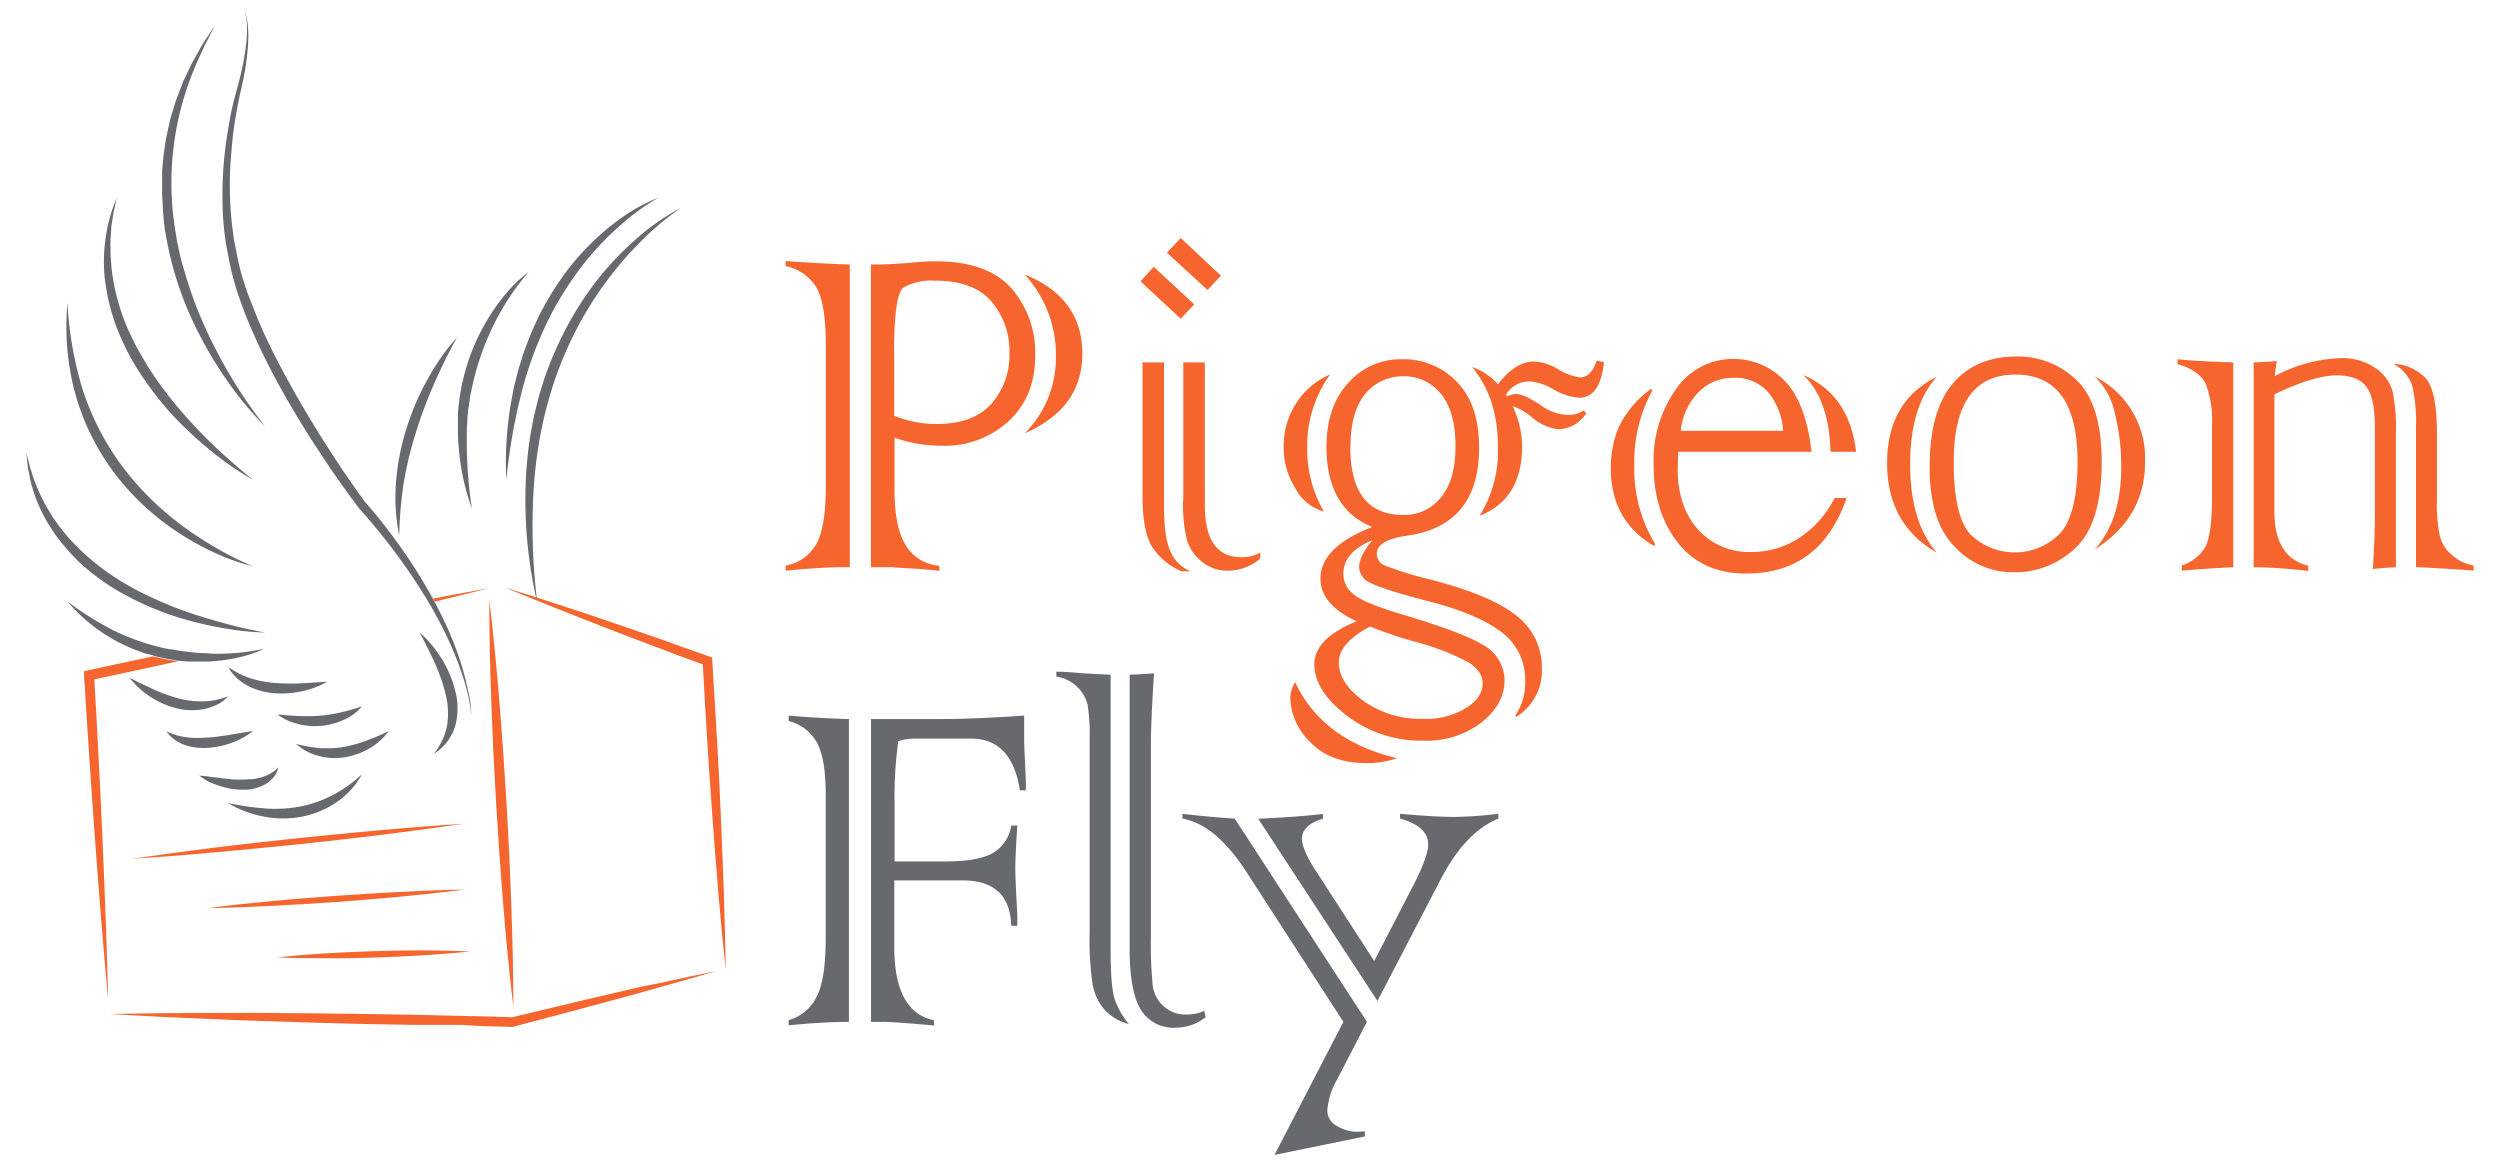 <svg xmlns="http://www.w3.org/2000/svg" viewBox="0 0 415 195"><defs><style>.cls-1{fill:#66696d;}.cls-2{fill:#f6652e;}</style></defs><title>Artboard 2</title><g id="Header"><path class="cls-1" d="M86.31,60.51c-.17.56-.34,1.12-.48,1.71l-.44,1.7c-.14.58-.24,1.16-.34,1.73a58.2,58.2,0,0,0-1,14,97.91,97.91,0,0,1,2.33-13.71A63.2,63.2,0,0,1,91.07,53a54,54,0,0,1,3.46-5.93,48.74,48.74,0,0,1,9.13-10.26,36.26,36.26,0,0,1,5.66-4,27.9,27.9,0,0,0-6.16,3.36,40.46,40.46,0,0,0-5.39,4.57,42.09,42.09,0,0,0-4.55,5.43,52.13,52.13,0,0,0-3.66,6.08,58.27,58.27,0,0,0-2.71,6.55C86.65,59.37,86.49,60,86.31,60.51Z"/><path class="cls-1" d="M67,80.25a62.69,62.69,0,0,1,2-8.34,77.16,77.16,0,0,1,3-8.06c1.15-2.64,2.42-5.23,3.84-7.79a30.08,30.08,0,0,0-2.73,3.44,40.21,40.21,0,0,0-2.3,3.76,43.7,43.7,0,0,0-3.42,8.14,39.09,39.09,0,0,0-1.65,8.7,31.17,31.17,0,0,0,.53,8.78A67.51,67.51,0,0,1,67,80.25Z"/><path class="cls-1" d="M78.34,84.44a71.13,71.13,0,0,1-.85-10.5v-.66l0-.65,0-1.3.09-1.3,0-.65.08-.64c0-.43.09-.86.15-1.29l.2-1.29c0-.43.15-.85.23-1.27s.16-.85.27-1.27a44.09,44.09,0,0,1,3.48-9.77,41,41,0,0,1,5.79-8.73,23.72,23.72,0,0,0-3.86,3.7,32.89,32.89,0,0,0-3.1,4.4,34.76,34.76,0,0,0-4,10,35.79,35.79,0,0,0-.8,5.35l0,.68,0,.68,0,1.36c0,.89,0,1.79.11,2.69A38.55,38.55,0,0,0,78.34,84.44Z"/><path class="cls-2" d="M106.13,163.86l-4.25,1c-2.82.63-5.66,1.31-8.48,2s-5.58,1.33-8.36,2q-4.14-.14-8.28-.22l-8.37-.19c-5.58-.09-11.16-.2-16.75-.24-2.79,0-5.58-.06-8.37-.06s-5.59,0-8.38,0q-8.37,0-16.75.17,8.37.51,16.75.84c2.79.13,5.58.22,8.37.32l8.37.27c5.58.18,11.16.29,16.75.38h8.37c2.79.23,5.58.27,8.37.34h.12l.09-.07c2.81-.74,5.62-1.46,8.42-2.22s5.61-1.49,8.41-2.26l4.2-1.15,4.19-1.18c2.8-.78,5.59-1.59,8.38-2.41-2.85.59-5.69,1.19-8.53,1.82Z"/><path class="cls-2" d="M81.56,116.49c.09,2.82.24,5.64.34,8.46l.46,8.45.55,8.47c.21,2.82.4,5.63.64,8.44.46,5.63,1,11.26,1.66,16.87,0-5.66-.12-11.3-.34-17-.08-2.82-.23-5.63-.34-8.45l-.45-8.46-.55-8.45c-.21-2.81-.4-5.63-.64-8.44-.46-5.63-1-11.25-1.66-16.87C81.21,105.2,81.35,110.84,81.56,116.49Z"/><path class="cls-1" d="M27.18,36.51l.13,1.14c0,.38.11.76.18,1.13a56.56,56.56,0,0,0,5.88,17.28,64.9,64.9,0,0,0,4.78,7.76A53.77,53.77,0,0,0,44,70.76a74.15,74.15,0,0,1-5.16-7.4,81.07,81.07,0,0,1-4.27-7.89,68.27,68.27,0,0,1-3.3-8.3c-.21-.71-.45-1.42-.65-2.13L30,42.89l-.47-2.18-.12-.54-.09-.55-.18-1.1a49.15,49.15,0,0,1,2.77-26.26l.4-1,.21-.53.23-.51.94-2.05c.29-.68.68-1.34,1-2l1-2L34.52,6c-.42.63-.86,1.25-1.22,1.91l-1.12,2-.28.49-.24.52-.49,1-.48,1-.24.52c-.08.17-.14.34-.21.53l-.82,2.14-.2.53c-.06.18-.11.36-.17.55l-.34,1.1c-.21.73-.46,1.45-.6,2.21l-.5,2.24c-.14.75-.23,1.51-.35,2.27-.05.38-.12.76-.15,1.14L27,27.31l-.09,1.15,0,.59v.58l0,2.3c0,.77.08,1.53.11,2.3S27.1,35.75,27.18,36.51Z"/><path class="cls-1" d="M17.52,47.13l.07.44.14.88.15.88.21.86c.16.58.27,1.16.45,1.71l.54,1.71a42.44,42.44,0,0,0,3,6.45,52.32,52.32,0,0,0,8.75,11.07,63.23,63.23,0,0,0,5.33,4.62A48.3,48.3,0,0,0,42,79.65c-1.82-1.44-3.58-3-5.28-4.54s-3.34-3.2-4.9-4.9a65.49,65.49,0,0,1-4.43-5.28,51.93,51.93,0,0,1-3.8-5.71,42.92,42.92,0,0,1-3-6.15,36.62,36.62,0,0,1-1.8-6.58l-.25-1.71-.14-1.71a16.28,16.28,0,0,1-.05-1.71,16.22,16.22,0,0,1,0-1.71l.12-1.71c0-.57.16-1.14.23-1.71l.12-.86.21-.85.34-1.7-.61,1.64-.29.83-.23.84c-.15.57-.31,1.14-.43,1.71l-.29,1.75a27.58,27.58,0,0,0-.08,7.09Z"/><path class="cls-1" d="M12.8,66.39l.27.87c.09.29.21.57.31.86.21.57.42,1.14.64,1.71l.74,1.67a41.51,41.51,0,0,0,3.7,6.31A42.3,42.3,0,0,0,28.89,87.94a47.18,47.18,0,0,0,6.29,3.61c1.1.51,2.21,1,3.34,1.4A29.85,29.85,0,0,0,42,94q-.84-.33-1.65-.72c-.54-.25-1.08-.5-1.61-.78-1.06-.53-2.11-1.09-3.13-1.71a55.31,55.31,0,0,1-5.92-3.94,49.9,49.9,0,0,1-5.29-4.67,45.56,45.56,0,0,1-4.54-5.37A44.22,44.22,0,0,1,13.6,64.27a59.58,59.58,0,0,1-2.4-14,43.25,43.25,0,0,0,1.1,14.38C12.45,65.22,12.64,65.8,12.8,66.39Z"/><path class="cls-1" d="M13,93.19a38.94,38.94,0,0,0,5.4,4.18,48.68,48.68,0,0,0,12.39,5.47,56.71,56.71,0,0,0,6.57,1.48A45.35,45.35,0,0,0,44,105c-2.2-.4-4.37-.88-6.49-1.46s-4.27-1.2-6.35-1.93a59.21,59.21,0,0,1-6.11-2.49,46.51,46.51,0,0,1-5.76-3.14A39.94,39.94,0,0,1,14.1,92a32.48,32.48,0,0,1-4.4-4.83l-.95-1.33c-.28-.47-.55-.94-.84-1.4A13.49,13.49,0,0,1,7.13,83c-.26-.48-.5-1-.71-1.47L5.79,80c-.19-.51-.35-1-.53-1.57L5,77.63l-.2-.8-.42-1.62.17,1.66.09.84.17.83c.11.55.22,1.1.34,1.65l.49,1.63a25.82,25.82,0,0,0,3,6.12,16.79,16.79,0,0,0,1,1.41l.52.68c.17.23.37.43.55.65.38.43.73.88,1.13,1.29Z"/><path class="cls-1" d="M45.73,113.38a18.06,18.06,0,0,1-4-.74,15.21,15.21,0,0,1-1.93-.77c-.65-.34-1.27-.71-1.88-1.11a6.9,6.9,0,0,0,1.39,1.79,8.59,8.59,0,0,0,1.89,1.33,11.33,11.33,0,0,0,2.16.83,12.6,12.6,0,0,0,2.28.37,15.54,15.54,0,0,0,4.51-.34,14,14,0,0,0,4.18-1.59c-1.49.11-2.93.22-4.35.28A36.79,36.79,0,0,1,45.73,113.38Z"/><path class="cls-1" d="M33.79,117.72l.58-.13a4.11,4.11,0,0,0,.57-.17l.55-.21L36,117a5.91,5.91,0,0,0,1.84-1.41,11.81,11.81,0,0,1-4.23.84,15.23,15.23,0,0,1-4.14-.54,28.82,28.82,0,0,1-4-1.46c-.65-.32-1.31-.63-2-.94s-1.32-.68-2-1c.49.58,1,1.14,1.56,1.68s1.19,1,1.81,1.42a14.66,14.66,0,0,0,4.24,1.93A10.69,10.69,0,0,0,33.79,117.72Z"/><path class="cls-1" d="M49.71,118.86c-.59,0-1.18-.08-1.79-.1s-1.2-.14-1.85-.14c.26.19.53.34.8.51a6.78,6.78,0,0,0,.84.45,10.31,10.31,0,0,0,1.8.61,11.45,11.45,0,0,0,7.52-.68,8.34,8.34,0,0,0,3.06-2.26,30.57,30.57,0,0,1-3.48,1,24.85,24.85,0,0,1-3.42.55A27,27,0,0,1,49.71,118.86Z"/><path class="cls-1" d="M29,122.8a7,7,0,0,0,1.81.91,8.38,8.38,0,0,0,2,.41,11,11,0,0,0,2,0,14,14,0,0,0,3.82-.88A12.18,12.18,0,0,0,42,121.36c-1.29.18-2.52.4-3.74.6s-2.41.37-3.61.47c-.59,0-1.18.07-1.77.07a11.54,11.54,0,0,1-1.76-.1,10.37,10.37,0,0,1-3.48-1A5.37,5.37,0,0,0,29,122.8Z"/><path class="cls-1" d="M64.53,121.36a38.92,38.92,0,0,1-3.76,1.6A21.24,21.24,0,0,1,57,124a15.27,15.27,0,0,1-1.91.2c-.65,0-1.3,0-1.94,0a25.69,25.69,0,0,1-4-.71,9,9,0,0,0,3.76,2,10.56,10.56,0,0,0,2.16.34,10.8,10.8,0,0,0,2.2-.13,12,12,0,0,0,4.07-1.47A10.27,10.27,0,0,0,64.53,121.36Z"/><path class="cls-1" d="M36.33,130.41a6.87,6.87,0,0,0,.88.27l.9.22c.3.07.62.08.93.12a6,6,0,0,0,.94.07l1,0c.31,0,.63-.09,1-.14a6.24,6.24,0,0,0,.94-.26,5.1,5.1,0,0,0,.9-.39l.22-.11.21-.14.4-.28a2.9,2.9,0,0,0,.36-.34,2.81,2.81,0,0,0,.35-.34,3.36,3.36,0,0,0,.81-1.71,5.12,5.12,0,0,1-1.37,1.07,2.47,2.47,0,0,1-.36.19l-.37.17-.38.13-.19.07-.19.05a9.54,9.54,0,0,1-1.58.29c-.28,0-.54,0-.81.05H40a5.76,5.76,0,0,1-.83,0c-.28,0-.56,0-.84-.05-.56-.08-1.13-.1-1.71-.19s-1.15-.13-1.74-.21a15.24,15.24,0,0,0-1.8-.19,14.06,14.06,0,0,0,1.56,1A14.85,14.85,0,0,0,36.33,130.41Z"/><path class="cls-1" d="M50,135.59a15.23,15.23,0,0,0,5.88-2.44,12.88,12.88,0,0,0,4.19-4.61A22.13,22.13,0,0,1,55.2,132a19.87,19.87,0,0,1-5.49,1.9,22.5,22.5,0,0,1-5.85.29,46.75,46.75,0,0,1-6-.88,18.08,18.08,0,0,0,5.81,2.22A16.69,16.69,0,0,0,50,135.59Z"/><path class="cls-1" d="M73.48,122.75a15.08,15.08,0,0,1-1.43,2.37,8.43,8.43,0,0,0,2.14-1.94,8.52,8.52,0,0,0,1.37-2.64,11.25,11.25,0,0,0,0-5.9,18.36,18.36,0,0,0-2.27-5.33A19,19,0,0,0,69.66,105c.89,1.67,1.74,3.32,2.48,5a29.6,29.6,0,0,1,1.8,5.09,13.4,13.4,0,0,1,.3,5.2A10.62,10.62,0,0,1,73.48,122.75Z"/><path class="cls-2" d="M14.66,111.27l-.7.16,0,.71.41,6.72.45,6.72.45,6.72.48,6.71.5,6.71.53,6.72c.37,4.47.75,8.94,1.17,13.41-.1-4.49-.25-9-.41-13.46l-.26-6.73L17,138.94l-.31-6.73-.34-6.72L16,118.77l-.34-6q7-1.49,13.91-3a36.91,36.91,0,0,1-4.14-.81Q20.07,110.08,14.66,111.27Z"/><path class="cls-1" d="M39.6,108.36a41.8,41.8,0,0,1-4.19.16h-.18l-1-.09h0c-1.08,0-2.16-.12-3.23-.25l-1.3-.18c-.43-.06-.89-.15-1.34-.23l-.24,0c-.46-.09-.91-.18-1.37-.29a37.72,37.72,0,0,1-8.1-2.93,52,52,0,0,1-7.42-4.68A27.6,27.6,0,0,0,18,105.66l.93.55.4.21.54.29.53.26.42.2.62.28.34.15.7.28.26.1.77.28.18.07.86.27.1,0c.3.09.93.23.93.23h-.17a38.45,38.45,0,0,0,4.27.87l.13,0h0l1.33.12.36,0,1,0h1.77c.41,0,.82,0,1.23-.07a27.86,27.86,0,0,0,4.27-.65,20.92,20.92,0,0,0,4.08-1.4A37.08,37.08,0,0,1,39.6,108.36Z"/><path class="cls-2" d="M72.2,99.86c3-.72,6-1.47,8.91-2.22q-4.59.83-9.19,1.7-.36-.68-.75-1.35L71,97.77c.21.37.87,1.57,1.44,2.62Z"/><path class="cls-1" d="M77.37,113.2a44.2,44.2,0,0,0-1.59-5.26c-.14-.39-.29-.78-.44-1.17-.06-.14-.12-.28-.17-.42l-.3-.72c-.07-.18-.15-.34-.22-.54l-.25-.57-.28-.62-.16-.34c-.42-.91-.86-1.81-1.32-2.69h0l-.23-.45c-.57-1-1.24-2.25-1.45-2.62a87.21,87.21,0,0,0-5.93-9c-1.1-1.46-2.23-2.92-3.42-4.31l-.87-1-.2-.24L60.35,83l-.4-.55c-.53-.74-1.05-1.48-1.57-2.23A194.21,194.21,0,0,1,47,61.69c-.86-1.59-1.67-3.21-2.46-4.84s-1.51-3.28-2.19-5S41,48.54,40.49,46.83a40.67,40.67,0,0,1-1.28-5.2v-.07a22.94,22.94,0,0,1-.46-2.39c-.11-.8-.22-1.64-.3-2.47-.17-1.65-.26-3.32-.29-5s0-3.33.13-5,.26-3.33.48-5,.51-3.31.84-4.95l.25-1.23c.1-.4.2-.82.3-1.23.18-.83.34-1.66.49-2.49a38.18,38.18,0,0,0,.56-5.12,19.66,19.66,0,0,0-.08-2.54,8.31,8.31,0,0,0-.61-2.45A8.21,8.21,0,0,1,41,4.17a19.29,19.29,0,0,1-.08,2.52,37.82,37.82,0,0,1-.81,5c-.17.82-.38,1.64-.59,2.44-.11.41-.22.81-.34,1.22l-.33,1.23c-.41,1.65-.74,3.31-1,5a64.05,64.05,0,0,0-.92,10.15c0,1.71,0,3.42.16,5.11.07.85.15,1.71.27,2.55s.24,1.65.43,2.51a46.86,46.86,0,0,0,2.11,8.06l.08.21c.28.8.58,1.59.89,2.38.69,1.7,1.43,3.39,2.21,5.05s1.61,3.3,2.47,4.92,1.76,3.22,2.68,4.79,1.88,3.15,2.85,4.7,2,3.07,3,4.61,2.06,3,3.13,4.51q.8,1.13,1.62,2.22l.41.56.2.27.24.29.9,1c1.19,1.37,2.33,2.78,3.46,4.2a99.25,99.25,0,0,1,6.24,8.89c.21.34.42.68.62,1l.32.54c.29.49.57,1,.84,1.46l.1.19c.28.5.55,1,.82,1.51.84,1.6,1.62,3.24,2.32,4.91a49.76,49.76,0,0,1,1.84,5.13,27,27,0,0,1,1.08,5.34,19.23,19.23,0,0,0-.24-2.73C77.76,115,77.59,114.09,77.37,113.2Z"/><path class="cls-2" d="M120.16,148.26c-.14-4.29-.32-8.58-.5-12.86s-.4-8.57-.65-12.85-.5-8.55-.77-12.84l0-.54-.51-.19c-2.8-1-5.62-2-8.42-3s-5.63-1.93-8.44-2.9-5.64-1.91-8.48-2.82l-2.1-.69-2.7-.86-3.71-1.16q2.63,1.09,5.27,2.16v0l3,1.2c2.77,1.12,5.54,2.19,8.32,3.27s5.55,2.14,8.33,3.18c2.62,1,5.23,2,7.87,2.93.22,4.1.44,8.21.71,12.31.26,4.28.56,8.55.87,12.84s.64,8.54,1,12.82.76,8.55,1.23,12.82C120.41,156.83,120.29,152.54,120.16,148.26Z"/><path class="cls-1" d="M89.09,99.24a103.54,103.54,0,0,1-.52-17.78,74.44,74.44,0,0,1,1.1-9.06,67.1,67.1,0,0,1,2.26-8.82,61.62,61.62,0,0,1,3.5-8.39,58.26,58.26,0,0,1,4.73-7.78,59.32,59.32,0,0,1,5.89-7,47.3,47.3,0,0,1,7-5.92,38.7,38.7,0,0,0-7.6,5.31,51.24,51.24,0,0,0-6.39,6.78A54.41,54.41,0,0,0,94,54.44,59.86,59.86,0,0,0,90.31,63c-.24.74-.45,1.49-.69,2.24s-.41,1.51-.59,2.26l-.28,1.14-.14.57-.11.57-.43,2.31a65.73,65.73,0,0,0-.84,9.29A74.52,74.52,0,0,0,89,99.22l-1.44-.45,2.7.86Z"/><path class="cls-2" d="M77,136.74q-6.84,1-13.72,1.85c-2.28.29-4.58.54-6.87.81l-6.87.76-6.89.68c-2.3.21-4.59.45-6.89.64q-6.89.65-13.8,1.07,6.84-1,13.72-1.85c2.29-.29,4.58-.54,6.87-.81l6.88-.75,6.89-.69c2.29-.22,4.59-.45,6.89-.64Q70.11,137.17,77,136.74Z"/><path class="cls-2" d="M77,147.68c-3.52.47-7,.83-10.57,1.17-1.76.17-3.53.31-5.29.47l-5.3.41-5.3.34c-1.77.1-3.53.22-5.3.3-3.54.18-7.08.33-10.63.37,3.52-.47,7-.83,10.57-1.17,1.76-.17,3.53-.31,5.29-.46l5.3-.4,5.3-.35c1.77-.1,3.54-.22,5.31-.29C69.92,147.87,73.46,147.72,77,147.68Z"/><path class="cls-2" d="M78,157.94c-2.65.29-5.29.49-7.94.65-1.32.09-2.65.14-4,.21l-4,.16-4,.1c-1.32,0-2.65.05-4,0-2.66,0-5.31,0-8-.14,2.65-.3,5.29-.49,7.94-.66,1.32-.08,2.65-.14,4-.21l4-.15,4-.1c1.32,0,2.65-.05,4-.05C72.74,157.79,75.38,157.81,78,157.94Z"/><path class="cls-2" d="M141.06,43.9V94.16h-1.57q-3.06,0-9.06.57v-.86A7.05,7.05,0,0,0,135,91.06q2.1-2.52,2.09-10.54V57.3q0-6.63-1.47-9.4a7.71,7.71,0,0,0-5.2-3.72v-.85Q136.77,43.8,141.06,43.9Zm7,50.26h-3.49V43.9c.8,0,1.42,0,1.86,0,1.82-.06,3.56-.17,5.25-.33a31.85,31.85,0,0,1,3.67-.19q8.49,0,12.5,4.43a16.29,16.29,0,0,1,4,11.16q0,6.83-4.34,10.87a15.65,15.65,0,0,1-11.3,4.15,23.48,23.48,0,0,1-7.72-1.33v8.48c0,4.17.58,7.24,1.76,9.21a7.18,7.18,0,0,0,5.68,3.57v.86c-1.34-.19-3-.33-5-.43Zm.38-35.53V69a18,18,0,0,0,7.05,1.38q6.06,0,9.07-3.34a12.17,12.17,0,0,0,3-8.39,12.65,12.65,0,0,0-3-8.63q-3-3.44-9.4-3.43A9.42,9.42,0,0,0,150,47.71Q148.41,48.86,148.41,58.63Zm21.65,13.31a17.69,17.69,0,0,0,5.19-12.78,19.64,19.64,0,0,0-5.19-13.59q9.58,3.85,9.58,13.16Q179.64,67.83,170.06,71.94Z"/><path class="cls-2" d="M191.52,44.28l6.72,6.25L196,52.91l-6.68-6.2Zm-1.86,38V60.16h3.57V84q0,5.25,1.05,7.49a6.14,6.14,0,0,0,3.34,3.34h-1.48a10.87,10.87,0,0,1-4.86-4Q189.66,88.25,189.66,82.29ZM196,39.51l6.68,6.25-2.24,2.38-6.73-6.2Zm.43,43.59V60.16H200V83.81q0,8.68,6,8.68a6,6,0,0,0,3.2-.76v1a8.23,8.23,0,0,1-5.34,2,6.5,6.5,0,0,1-4.49-1.62A7,7,0,0,1,197,89.49,25.69,25.69,0,0,1,196.38,83.1Z"/><path class="cls-2" d="M220.8,62.16A20.19,20.19,0,0,0,217,74.27a20.53,20.53,0,0,0,2.76,10.64A7.66,7.66,0,0,1,215,81a12.54,12.54,0,0,1-1.91-6.68,13.12,13.12,0,0,1,2.24-7.63A12.46,12.46,0,0,1,220.8,62.16ZM215,113.23q4.47,9.64,16.92,12.64a15.72,15.72,0,0,1-5,.81q-6.1,0-9.4-3.48a10.59,10.59,0,0,1-3.33-7.39A5.47,5.47,0,0,1,215,113.23Zm10.2-10.1q-6-2.77-6-7.06,0-5.25,8.59-8.59-7.59-3.09-7.59-13.3,0-6.72,3.63-10.64a11.6,11.6,0,0,1,8.92-3.91,12.2,12.2,0,0,1,9.15,3.82q3.63,3.76,3.63,10.87,0,12.89-11.88,14.59-5.1.72-5.1,3a2.1,2.1,0,0,0,1.43,2,60.18,60.18,0,0,0,7.87,2.39q10,2.67,14,6a10.75,10.75,0,0,1,4.1,8.58,9,9,0,0,1-4.24,8.11l-.2-.15a9.91,9.91,0,0,0,1.67-5.86,9.78,9.78,0,0,0-3.95-8.06q-4.07-3.06-12.07-5.1-7.63-2-9.54-3a3,3,0,0,1-2-2.72q0-1.75,2.19-4.43-4.82,2-4.81,5.58a4.2,4.2,0,0,0,1.81,3.48c1.21,1,4,2.1,8.49,3.43q9.72,2.91,13.06,5a6.73,6.73,0,0,1,3.39,5.82c0,2.57-1.26,4.88-3.77,6.91a14.93,14.93,0,0,1-9.73,3.06,20.22,20.22,0,0,1-12.68-4.15q-5.38-4.15-5.39-8.49T225.23,103.13Zm2.19.9q-5.14,2.72-5.15,5.91c0,2.26,1.36,4.39,4.06,6.39a16.42,16.42,0,0,0,10,3,12.66,12.66,0,0,0,7-1.77q2.82-1.71,2.82-4.14c0-1.28-.76-2.42-2.29-3.44a40.26,40.26,0,0,0-8.68-3.38A71.73,71.73,0,0,1,227.42,104Zm-3.24-29.85q0,11.29,8.78,11.3a7.72,7.72,0,0,0,6.34-3q2.34-2.89,2.34-8.39c0-3.88-.82-6.79-2.44-8.73a7.78,7.78,0,0,0-6.15-2.9,8.09,8.09,0,0,0-6.34,2.86Q224.18,68.32,224.18,74.18Zm40.87-14.31,1.24.24q-.62,5.91-4.1,5.91a9.83,9.83,0,0,1-4.29-1.38A9.06,9.06,0,0,0,254,63.31a4.52,4.52,0,0,0-4,2.19l.14.29a4.66,4.66,0,0,1,1.48-.39q1.42,0,4.34,2a7.94,7.94,0,0,0,4.34,1.48,4.45,4.45,0,0,0,2.62-.77l.38.53a5.71,5.71,0,0,1-4.57,2.62,8,8,0,0,1-4.44-2,10.91,10.91,0,0,0-3.19-1.86,16.38,16.38,0,0,1,1.57,6.68q0,8.78-7.06,11.54a20.29,20.29,0,0,0,3.05-11.44c0-5.38-1.43-9.79-4.29-13.26a10.29,10.29,0,0,1,4.29,2.86q2.91-3.77,6-3.77a8.69,8.69,0,0,1,4,1.29,9.1,9.1,0,0,0,3.57,1.34C263.49,62.69,264.41,61.75,265.05,59.87Z"/><path class="cls-2" d="M274.78,90.34l-.19.29q-7.2-4.14-7.2-13A17.73,17.73,0,0,1,268.67,71a16.67,16.67,0,0,1,5.39-6.43l.24.23a24.61,24.61,0,0,0-3,12.5A23.85,23.85,0,0,0,274.78,90.34ZM300.72,75H278.59q-.09,2.38-.09,2.91,0,6.19,3.38,10a11.38,11.38,0,0,0,8.83,3.72,14.22,14.22,0,0,0,8.1-2.43,17.06,17.06,0,0,0,5.73-6.53h2Q302.2,95.21,289.9,95.21q-7.39,0-11.4-5.15t-4-12.92a20.47,20.47,0,0,1,3.72-12.55,11.41,11.41,0,0,1,9.59-5,11.61,11.61,0,0,1,8.39,3.58Q299.76,66.74,300.72,75ZM279,71.51h17a11.27,11.27,0,0,0-2.24-6.11,7.19,7.19,0,0,0-6-2.67,7.86,7.86,0,0,0-5.86,2.44A10.59,10.59,0,0,0,279,71.51ZM308.11,75h-4.24q-.24-8.69-4.53-12.74Q307,65.51,308.11,75Z"/><path class="cls-2" d="M321.51,62.54q-4.42,4.92-4.43,14.5t4.43,14.69q-8.25-4.68-8.25-14.88T321.51,62.54Zm-1.19,15q0-9.26,3.77-13.78t10.49-4.58a13.9,13.9,0,0,1,10.25,4.05q4.05,4,4.05,13.4,0,10.26-4.34,14.31A14.37,14.37,0,0,1,334.43,95a13.25,13.25,0,0,1-10-4.29Q320.31,86.49,320.32,77.52Zm4-.77c0,5.82.88,9.76,2.67,11.83a10.53,10.53,0,0,0,15.06-.14q2.82-3.24,2.82-11.83,0-14.44-10.3-14.45T324.33,76.75ZM347.74,91.2q4.38-4.9,4.39-13.64a36.12,36.12,0,0,0-1.05-8.87,12,12,0,0,0-3.34-6.19,15.2,15.2,0,0,1,8.34,14.21Q356.08,85.91,347.74,91.2Z"/><path class="cls-2" d="M370.72,60.16v34c-3.27.16-6.12.35-8.53.57v-.86a7.36,7.36,0,0,0,3.58-2.57q1.43-1.86,1.43-8.92V70.65a17.2,17.2,0,0,0-1.1-7.06c-.76-1.43-2.31-2.48-4.63-3.15v-.81Q363.72,59.92,370.72,60.16Zm3.39,34v-34c1.69-.06,3-.14,3.82-.24l-.34,2.53a24.72,24.72,0,0,1,11.07-3,9.62,9.62,0,0,1,5.62,1.62,7,7,0,0,1,2.86,3.77,29.36,29.36,0,0,1,.58,7V94.16c-1.31.06-2.58.16-3.82.29q.33-6,.33-8.35V70.89q0-4.68-1.33-6.58c-.92-1.31-2.58-2-5-2q-3.81,0-10.35,3.15V84.91q0,7.64,5.63,9v.86C379.4,94.35,376.37,94.16,374.11,94.16Zm26.94,0V70.89a26.08,26.08,0,0,0-.66-7,6.68,6.68,0,0,0-3.06-3.49,7.75,7.75,0,0,1,5.2,2.25q2,2,2,9.3V83.1a25,25,0,0,0,.47,5.81,5.89,5.89,0,0,0,2,3.2,7.13,7.13,0,0,0,3.62,1.76v.86q-1.57-.14-5.22-.36T401.05,94.16Z"/><path class="cls-1" d="M140.92,119.36v50.27q-4.2,0-10,.57v-.86a7.38,7.38,0,0,0,4.72-4.05c1-2,1.43-5.28,1.43-9.83V131.91q0-6.5-1.72-9.06a7.33,7.33,0,0,0-4.43-3.15v-.91Q136,119.23,140.92,119.36Zm5.58,50.27h-1.91V119.36h11.83q5.15,0,13.59-.57c0,.83,0,1.91,0,3.25,0,.76,0,2.19.14,4.29.1,2.32.15,3.53.15,3.62v1.24h-1q-1.33-8.58-8.11-8.58h-9.25a8.52,8.52,0,0,0-2.82.43,65.08,65.08,0,0,0-.62,10.06V143h8.35c3.59,0,6.21-.44,7.87-1.34a6.38,6.38,0,0,0,3.15-4.62h1q-.33,5.15-.33,7.1c0,.8.05,2.15.14,4.06s.19,3.11.19,3.91v1.57h-1q-.24-7.53-8.06-7.53H148.45v11.06q0,10.78,6.59,12.16v.86C150.52,169.82,147.68,169.63,146.5,169.63Z"/><path class="cls-1" d="M184.36,112v45.5q0,6.48.72,8.49a14.33,14.33,0,0,0,2.29,4,8.25,8.25,0,0,1-4.06-2.43,8.7,8.7,0,0,1-1.95-4.25,50.09,50.09,0,0,1-.48-8.49V122.89a33.44,33.44,0,0,0-.33-5.86,6.17,6.17,0,0,0-1.72-3,6.32,6.32,0,0,0-3.48-1.72v-.81c1,0,2.5.09,4.53.28C180.9,111.83,182.39,111.91,184.36,112Zm15.55,55.84.24,1a8,8,0,0,1-5,1.76,6.3,6.3,0,0,1-5.77-3q-1.86-3-1.86-10.07V112q2.87-.09,4.05-.24-.52,8.16-.52,11.74v31.95a70.05,70.05,0,0,0,.29,8,5.52,5.52,0,0,0,1.76,3.53,5.43,5.43,0,0,0,4,1.43A7.37,7.37,0,0,0,199.91,167.81Z"/><path class="cls-1" d="M226.57,187.8v.85l-15,3.06L223,169.63l-16.17-25q-5.1-7.81-10.54-8.73v-.81q3,.39,8.68.81l21.94,33.72-5,9.68a11.84,11.84,0,0,0-1.57,5,2.87,2.87,0,0,0,1.62,2.63,6.65,6.65,0,0,0,3.29.95Zm12.49-41.64-10.4,20-19.79-30.24q7.35-.37,10.73-.81v.81q-3.48,1-3.48,3.39c0,1,.69,2.64,2,4.77l10,15.45,6.72-13c1.5-3,2.24-5.11,2.24-6.35q0-3-4.67-4.29v-.81c-.13,0,.79.08,2.77.24q3.85.28,6.1.29a62.51,62.51,0,0,0,7.44-.53v.81Q243.17,138.16,239.06,146.16Z"/></g></svg>